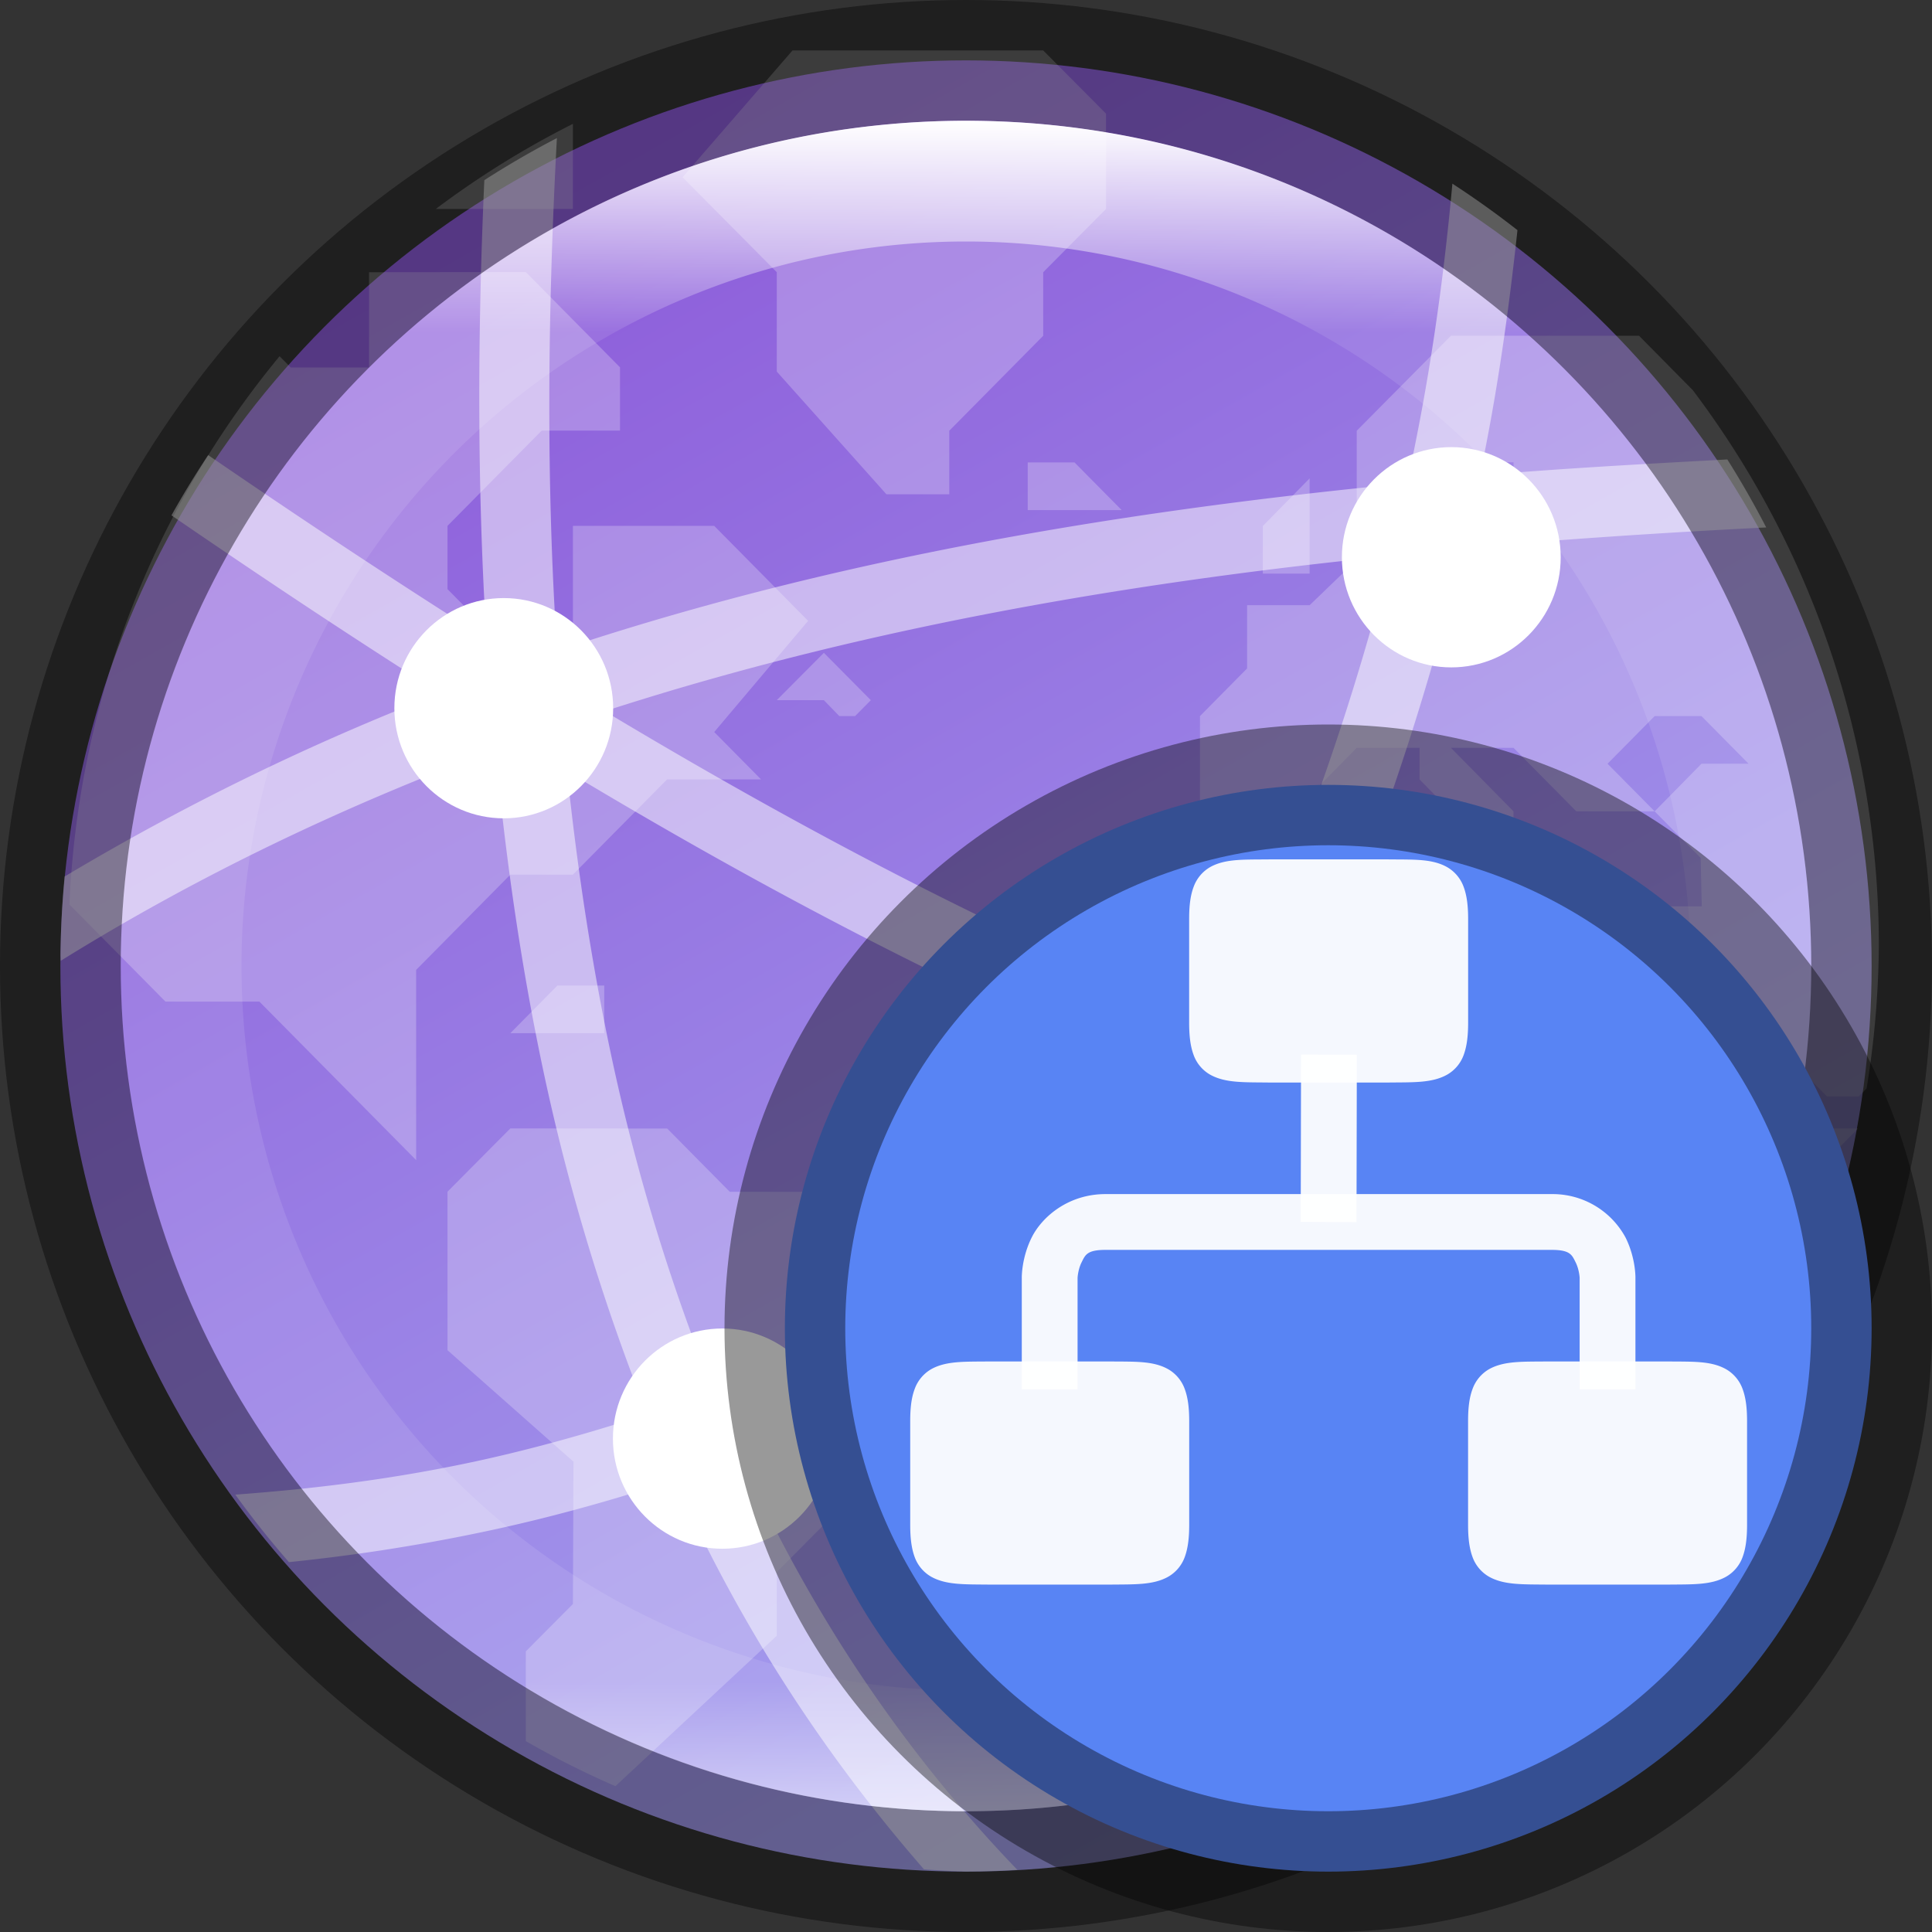 <svg width="16" height="16" version="1" xmlns="http://www.w3.org/2000/svg" xmlns:xlink="http://www.w3.org/1999/xlink">
 <rect width="100%" height="100%" fill="#333333" stroke="none"/>
 <defs>
  <linearGradient id="linearGradient8588-0-1-5" x1="13.735" x2="38.1" y1="249.69" y2="292.77" gradientTransform="matrix(.315 0 0 .315 .167 -77.71)" gradientUnits="userSpaceOnUse">
   <stop stop-color="#8c59d9" offset="0"/>
   <stop stop-color="#a7a7f1" offset="1"/>
  </linearGradient>
  <clipPath id="clipPath1225-7">
   <path d="m330.31 236.5c4.541 0 5.189 0.647 5.189 5.184v3.633c0 4.536-0.649 5.184-5.189 5.184h-4.621c-4.54 0-5.189-0.647-5.189-5.184v-3.633c0-4.536 0.649-5.184 5.189-5.184z" fill="#325fd1"/>
  </clipPath>
  <linearGradient id="linearGradient8590-3-3-4" x1="96" x2="96" y1="4" y2="188" gradientTransform="matrix(.076 0 0 .076 .696 .696)" gradientUnits="userSpaceOnUse">
   <stop stop-color="#fff" offset="0"/>
   <stop stop-color="#fff" stop-opacity=".098" offset=".125"/>
   <stop stop-color="#fff" stop-opacity=".098" offset=".925"/>
   <stop stop-color="#fff" stop-opacity=".498" offset="1"/>
  </linearGradient>
 </defs>
 <ellipse transform="scale(-1)" cx="-8" cy="-8.5" rx="7" ry="6.5" enable-background="new" opacity=".1"/>
 <circle cx="8" cy="8" r="7.5" enable-background="new" fill="url(#linearGradient8588-0-1-5)"/>
 <path transform="matrix(1.154 0 0 1.167 -370.46 -276.92)" d="m326.71 237.65-0.789 0.9 0.676 0.674v0.705l0.787 0.871h0.451v-0.451l0.674-0.674v-0.451l0.451-0.449v-0.676l-0.451-0.449zm-1.576 0.521a6.5 6.5 0 0 0-0.984 0.604h0.984zm-1.463 1.053v0.676h-0.562l-0.08-0.08a6.5 6.5 0 0 0-1.508 3.891l0.689 0.689h0.674l1.125 1.125v-1.35l0.676-0.676h0.449l0.676-0.676h0.674l-0.336-0.336 0.674-0.789-0.674-0.674h-1.014v0.9h-0.449l-0.451-0.451v-0.449l0.676-0.676h0.562v-0.449l-0.676-0.676zm7.764 0.451-0.676 0.674v0.562h0.676v-0.338h0.449v0.451l-0.225 0.225-0.9 0.016-0.338 0.322h-0.449v0.449l-0.338 0.338v0.676h0.676l0.449-0.451h0.451v0.225l0.449 0.451h0.225v-0.225l-0.449-0.451h0.449l0.451 0.451h0.562l-0.338-0.338 0.338-0.338h0.336l0.338 0.338h-0.338l-0.336 0.338 0.33 0.33 8e-3 0.344h-0.451l1.35 1.35h0.227l0.057-0.057a6.5 6.5 0 0 0 0.088-1.018 6.5 6.5 0 0 0-1.336-3.939l-0.385-0.385zm1.35 4.049h-1.35l-0.225-0.225h-1.352l-0.787 0.787v1.125l0.562 0.562h0.787l0.338 0.338v0.338l0.225 0.225v1.35l0.855 0.904 1.41-1.412-0.016-1.291 1.125-1.125h-0.449l-1.125-1.125zm-4.387-3.15v0.338h0.674l-0.338-0.338zm2.023 0.113-0.336 0.338v0.338h0.336zm-3.486 1.238-0.338 0.336h0.338l0.111 0.113h0.113l0.113-0.113zm-1.912 2.361-0.338 0.338h0.674v-0.338zm-0.338 1.014-0.451 0.449v1.125l0.904 0.791-4e-3 1.01-0.338 0.336v0.637a6.5 6.5 0 0 0 0.643 0.32l1.158-1.068v-0.451l0.676-0.674v-0.338l0.336-0.338v-0.9l-0.449-0.449h-0.9l-0.449-0.449zm8.955 1.93-0.068 0.064v0.047a6.5 6.5 0 0 0 0.068-0.111z" clip-path="url(#clipPath1225-7)" color="#000000" fill="#fff" opacity=".24"/>
 <path d="m4.613 1.143a7.5 7.588 0 0 0-0.602 0.349c-0.058 1.293-0.059 2.564 0.018 3.798-0.786-0.496-1.555-1.007-2.305-1.521a7.5 7.588 0 0 0-0.304 0.499c0.724 0.497 1.466 0.991 2.227 1.473-1.073 0.415-2.109 0.919-3.112 1.518a7.5 7.588 0 0 0-0.034 0.652 7.5 7.588 0 0 0 2e-3 0.046c1.149-0.714 2.351-1.284 3.599-1.749 0.089 0.935 0.222 1.847 0.412 2.727 0.21 0.969 0.495 1.894 0.847 2.777-0.506 0.165-1.014 0.306-1.505 0.408-0.686 0.143-1.317 0.214-1.907 0.258a7.5 7.588 0 0 0 0.444 0.559c0.497-0.051 1.026-0.129 1.577-0.244 0.526-0.109 1.072-0.258 1.618-0.438 0.528 1.184 1.222 2.26 2.064 3.226a7.5 7.588 0 0 0 0.347 0.018 7.5 7.588 0 0 0 0.426-0.014c-0.959-0.998-1.72-2.144-2.294-3.422 1.553-0.584 3.079-1.494 4.239-2.868 1.512 0.567 3.08 0.985 4.697 1.224a7.5 7.588 0 0 0 0.171-0.563c-1.564-0.226-3.087-0.628-4.561-1.174 0.608-1.32 1.094-2.708 1.442-4.143 0.821-0.073 1.658-0.128 2.508-0.171a7.5 7.588 0 0 0-0.322-0.563c-0.689 0.037-1.376 0.075-2.049 0.132 0.141-0.666 0.237-1.346 0.311-2.031a7.5 7.588 0 0 0-0.539-0.385c-0.076 0.84-0.197 1.669-0.376 2.481-2.472 0.239-4.827 0.649-7.038 1.389-0.092-1.369-0.08-2.795-2e-3 -4.248zm6.903 3.461c-0.339 1.34-0.807 2.637-1.381 3.878-1.784-0.706-3.49-1.61-5.127-2.592 2.043-0.662 4.216-1.054 6.508-1.286zm-6.819 1.783c1.622 0.975 3.317 1.872 5.095 2.586-1.068 1.198-2.456 2.016-3.883 2.551-0.344-0.858-0.625-1.76-0.832-2.713-0.169-0.781-0.294-1.591-0.381-2.424z" color="#000000" color-rendering="auto" dominant-baseline="auto" fill="#fff" fill-rule="evenodd" image-rendering="auto" opacity=".5" shape-rendering="auto" solid-color="#000000" style="font-feature-settings:normal;font-variant-alternates:normal;font-variant-caps:normal;font-variant-ligatures:normal;font-variant-numeric:normal;font-variant-position:normal;isolation:auto;mix-blend-mode:normal;shape-padding:0;text-decoration-color:#000000;text-decoration-line:none;text-decoration-style:solid;text-indent:0;text-orientation:mixed;text-transform:none;white-space:normal"/>
 <ellipse cx="4.172" cy="5.865" rx=".906" ry=".912" enable-background="new" fill="#fff"/>
 <ellipse cx="5.982" cy="11.914" rx=".906" ry=".912" enable-background="new" fill="#fff"/>
 <ellipse cx="12.019" cy="4.615" rx=".906" ry=".912" enable-background="new" fill="#fff"/>
 <ellipse cx="10.208" cy="8.873" rx=".906" ry=".912" enable-background="new" fill="#fff"/>
 <circle cx="8" cy="8" r="7.5" enable-background="new" fill="none" opacity=".4" stroke="#000" stroke-dashoffset="6.6" stroke-linejoin="round"/>
 <path d="m8 1c-3.866 0-7 3.134-7 7 0 3.866 3.134 7 7 7 3.866 0 7-3.134 7-7 0-3.866-3.134-7-7-7zm0 1a6 6 0 0 1 6 6 6 6 0 0 1-6 6 6 6 0 0 1-6-6 6 6 0 0 1 6-6z" enable-background="new" fill="url(#linearGradient8590-3-3-4)"/>
 <ellipse cx="11" cy="11" rx="4.5" ry="4.5" enable-background="new" fill="#5884f4" stroke="#000" stroke-dashoffset="1" stroke-linecap="round" stroke-linejoin="round" stroke-opacity=".4"/>
 <g transform="matrix(.462 0 0 .462 7.538 6.655)" color="#000000" enable-background="new" fill="#fff" fill-opacity=".941" font-weight="400" stroke-width="2.167" style="white-space:normal">
  <path d="m11.428 10c-0.45 5e-3 -0.78-0.012-1.049 0.137a0.673 0.673 0 0 0-0.299 0.357c-0.059 0.157-0.08 0.341-0.08 0.576v1.858c0 0.235 0.022 0.421 0.08 0.578a0.668 0.668 0 0 0 0.3 0.355c0.268 0.148 0.598 0.134 1.048 0.139h2.146c0.45-5e-3 0.778 0.01 1.047-0.139a0.668 0.668 0 0 0 0.3-0.355c0.058-0.157 0.08-0.343 0.08-0.578v-1.858c0-0.235-0.022-0.42-0.08-0.576a0.672 0.672 0 0 0-0.3-0.357c-0.269-0.15-0.597-0.132-1.047-0.137h-2e-3zm-5-9c-0.45 5e-3 -0.78-0.012-1.049 0.137a0.673 0.673 0 0 0-0.299 0.357c-0.059 0.157-0.08 0.341-0.08 0.576v1.858c0 0.235 0.022 0.421 0.08 0.578a0.668 0.668 0 0 0 0.3 0.355c0.268 0.148 0.598 0.134 1.048 0.139h2.146c0.45-5e-3 0.778 0.01 1.047-0.139a0.668 0.668 0 0 0 0.3-0.355c0.058-0.157 0.08-0.343 0.08-0.578v-1.858c0-0.235-0.022-0.42-0.08-0.576a0.672 0.672 0 0 0-0.3-0.357c-0.269-0.15-0.597-0.132-1.047-0.137h-2e-3zm-5 9c-0.45 5e-3 -0.78-0.012-1.049 0.137a0.673 0.673 0 0 0-0.299 0.357c-0.059 0.157-0.08 0.341-0.08 0.576v1.858c0 0.235 0.022 0.421 0.08 0.578a0.668 0.668 0 0 0 0.3 0.355c0.268 0.148 0.598 0.134 1.048 0.139h2.146c0.45-5e-3 0.778 0.01 1.047-0.139a0.668 0.668 0 0 0 0.3-0.355c0.058-0.157 0.08-0.343 0.08-0.578v-1.858c0-0.235-0.022-0.42-0.08-0.576a0.672 0.672 0 0 0-0.3-0.357c-0.269-0.15-0.597-0.132-1.047-0.137h-2e-3z" overflow="visible" style="font-feature-settings:normal;font-variant-alternates:normal;font-variant-caps:normal;font-variant-ligatures:normal;font-variant-numeric:normal;font-variant-position:normal;isolation:auto;mix-blend-mode:normal;shape-padding:0;text-decoration-color:#000000;text-decoration-line:none;text-decoration-style:solid;text-indent:0;text-orientation:mixed;text-transform:none"/>
  <path d="m3.5 7c-0.667 0-1.138 0.408-1.322 0.777-0.185 0.37-0.178 0.723-0.178 0.723v2h1v-2s7e-3 -0.147 0.072-0.277c0.066-0.131 0.095-0.223 0.428-0.223h8c0.333 0 0.362 0.092 0.428 0.223 0.065 0.13 0.072 0.277 0.072 0.277v2h1v-2s7e-3 -0.353-0.178-0.723a1.485 1.485 0 0 0-1.322-0.777z" fill-rule="evenodd" overflow="visible" style="font-feature-settings:normal;font-variant-alternates:normal;font-variant-caps:normal;font-variant-ligatures:normal;font-variant-numeric:normal;font-variant-position:normal;isolation:auto;mix-blend-mode:normal;shape-padding:0;text-decoration-color:#000000;text-decoration-line:none;text-decoration-style:solid;text-indent:0;text-orientation:mixed;text-transform:none"/>
  <path d="m7.006 4.498-6e-3 3 1 4e-3 6e-3 -3z" fill-rule="evenodd" overflow="visible" style="font-feature-settings:normal;font-variant-alternates:normal;font-variant-caps:normal;font-variant-ligatures:normal;font-variant-numeric:normal;font-variant-position:normal;isolation:auto;mix-blend-mode:normal;shape-padding:0;text-decoration-color:#000000;text-decoration-line:none;text-decoration-style:solid;text-indent:0;text-orientation:mixed;text-transform:none"/>
 </g>
</svg>
